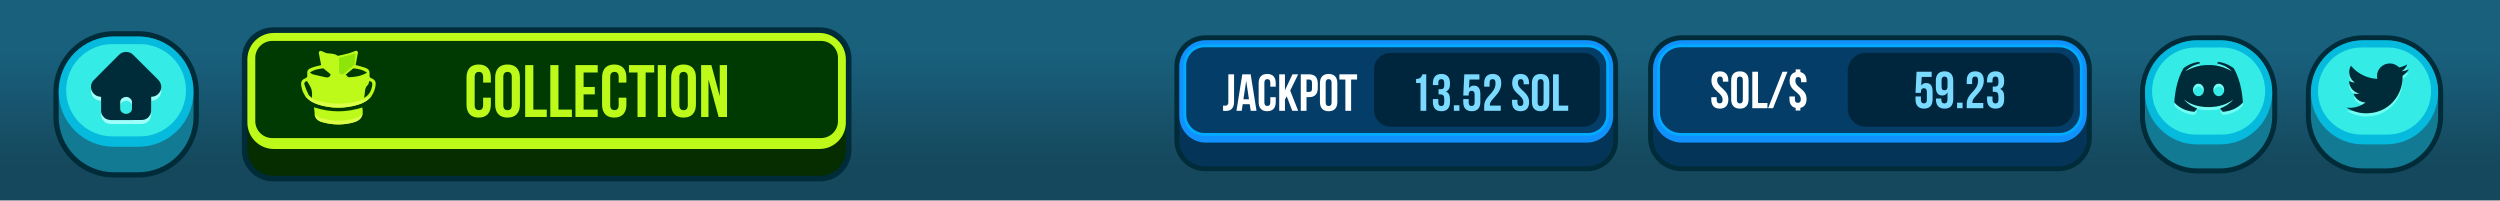 <svg width="1920" height="154" viewBox="0 0 1920 154" fill="none" xmlns="http://www.w3.org/2000/svg">
<rect x="0" y="0" width="1920" height="154" fill="#808080" stroke="none"/>
<g clip-path="url(#clip0_215_239)">
<path opacity="0.9" d="M0 153.75V38.16V0H1920V153.75H700.84H0Z" fill="url(#paint0_linear_215_239)"/>
</g>
<path d="M106.05 26H87.64C63.008 26 43.04 45.968 43.04 70.6V89.72C43.04 114.352 63.008 134.32 87.64 134.32H106.05C130.682 134.32 150.65 114.352 150.65 89.72V70.6C150.65 45.968 130.682 26 106.05 26Z" fill="#127B93"/>
<path d="M106.05 28.04C129.55 28.04 148.61 47.09 148.61 70.6V89.73C148.61 113.23 129.56 132.29 106.05 132.29H87.63C64.13 132.29 45.07 113.24 45.07 89.73V70.6C45.08 47.09 64.13 28.04 87.64 28.04H106.06M106.05 23.96H87.63C61.92 23.96 41 44.88 41 70.59V89.72C41 115.44 61.92 136.36 87.64 136.36H106.06C131.78 136.36 152.7 115.44 152.7 89.72V70.59C152.7 44.87 131.78 23.95 106.06 23.95L106.05 23.96Z" fill="#002C3A"/>
<path d="M106.27 112.72C129.654 112.72 148.61 93.764 148.61 70.38C148.61 46.996 129.654 28.04 106.27 28.04H87.42C64.036 28.04 45.08 46.996 45.08 70.38C45.08 93.764 64.036 112.72 87.42 112.72H106.27Z" fill="#06BADD"/>
<path d="M107.41 33.87H86.27C66.697 33.87 50.83 49.737 50.83 69.31C50.83 88.883 66.697 104.75 86.27 104.75H107.41C126.983 104.75 142.85 88.883 142.85 69.31C142.85 49.737 126.983 33.87 107.41 33.87Z" fill="#34EBE6"/>
<path d="M77.63 77.42C77.2 77.35 76.81 77.26 76.43 77.23C72.94 76.94 69.37 73.34 69.91 68.89C70.1 67.28 70.75 65.86 71.88 64.7C74.09 62.44 76.33 60.21 78.56 57.97C82.44 54.08 86.32 50.2 90.2 46.32C90.67 45.85 91.16 45.4 91.63 44.93C94.21 42.34 99.15 42.09 102.01 44.89C104.51 47.33 106.96 49.82 109.44 52.28C113.31 56.14 117.16 60.01 121.04 63.84C122.4 65.18 123.43 66.68 123.74 68.6C124.16 71.26 123.27 73.48 121.37 75.32C120.08 76.57 118.52 77.21 116.72 77.3C116.58 77.3 116.45 77.32 116.31 77.34C116.25 77.34 116.2 77.38 116.11 77.42V77.91C116.11 81.27 116.15 84.63 116.1 87.98C116.03 92.08 112.88 94.66 110.2 95.05C109.54 95.14 108.88 95.21 108.21 95.21C100.59 95.22 92.97 95.21 85.34 95.23C82.67 95.23 80.51 94.25 78.93 92.1C78.06 90.92 77.66 89.55 77.64 88.11C77.59 84.75 77.63 81.4 77.63 78.04C77.63 77.86 77.63 77.68 77.63 77.45V77.42ZM101.36 83.97C101.36 83.97 101.33 83.97 101.32 83.97C101.32 83.03 101.34 82.09 101.32 81.16C101.3 80.33 100.97 79.61 100.39 79.01C98.78 77.34 96.75 77.07 94.69 78C93.31 78.62 92.41 79.73 92.35 81.3C92.29 83.08 92.33 84.87 92.35 86.65C92.35 87.29 92.53 87.9 92.91 88.44C94.2 90.24 96.54 90.98 98.59 90.16C100.26 89.5 101.48 88.27 101.36 86.1C101.32 85.39 101.36 84.68 101.36 83.97Z" fill="#9FFFFA"/>
<path d="M77.63 74.39C77.2 74.32 76.81 74.23 76.43 74.2C72.94 73.91 69.37 70.31 69.91 65.86C70.1 64.25 70.75 62.83 71.88 61.67C74.09 59.41 76.33 57.18 78.56 54.94C82.44 51.05 86.32 47.17 90.2 43.29C90.67 42.82 91.16 42.37 91.63 41.9C94.21 39.31 99.15 39.06 102.01 41.86C104.51 44.3 106.96 46.79 109.44 49.25C113.31 53.11 117.16 56.98 121.04 60.81C122.4 62.15 123.43 63.65 123.74 65.57C124.16 68.23 123.27 70.45 121.37 72.29C120.08 73.54 118.52 74.18 116.72 74.27C116.58 74.27 116.45 74.29 116.31 74.31C116.25 74.31 116.2 74.35 116.11 74.39V74.88C116.11 78.24 116.15 81.6 116.1 84.95C116.03 89.05 112.88 91.63 110.2 92.02C109.54 92.11 108.88 92.18 108.21 92.18C100.59 92.19 92.97 92.18 85.34 92.2C82.67 92.2 80.51 91.22 78.93 89.07C78.06 87.89 77.66 86.52 77.64 85.08C77.59 81.72 77.63 78.37 77.63 75.01C77.63 74.83 77.63 74.65 77.63 74.42V74.39ZM101.36 80.94C101.36 80.94 101.33 80.94 101.32 80.94C101.32 80 101.34 79.06 101.32 78.13C101.3 77.3 100.97 76.58 100.39 75.98C98.78 74.31 96.75 74.04 94.69 74.97C93.31 75.59 92.41 76.7 92.35 78.27C92.29 80.05 92.33 81.84 92.35 83.62C92.35 84.26 92.53 84.87 92.91 85.41C94.2 87.21 96.54 87.95 98.59 87.13C100.26 86.47 101.48 85.24 101.36 83.07C101.32 82.36 101.36 81.65 101.36 80.94Z" fill="#002C3A"/>
<g clip-path="url(#clip1_215_239)">
<path d="M629.83 23.15H209.79C197.673 23.15 187.85 32.973 187.85 45.09V115.22C187.85 127.337 197.673 137.16 209.79 137.16H629.83C641.947 137.16 651.77 127.337 651.77 115.22V45.09C651.77 32.973 641.947 23.15 629.83 23.15Z" fill="#062D00"/>
<path d="M629.83 25.3C640.76 25.3 649.62 34.16 649.62 45.09V115.22C649.62 126.15 640.76 135.01 629.83 135.01H209.79C198.86 135.01 190 126.15 190 115.22V45.09C190 34.16 198.86 25.3 209.79 25.3H629.84M629.83 21H209.79C196.51 21 185.7 31.81 185.7 45.09V115.22C185.7 128.5 196.51 139.31 209.79 139.31H629.84C643.12 139.31 653.93 128.5 653.93 115.22V45.09C653.93 31.81 643.12 21 629.84 21H629.83Z" fill="#002C3A"/>
<path d="M649.62 94.11V45.62C649.62 34.397 640.522 25.3 629.3 25.3L210.31 25.3C199.088 25.3 189.99 34.397 189.99 45.62V94.11C189.99 105.332 199.088 114.43 210.31 114.43L629.3 114.43C640.522 114.43 649.62 105.332 649.62 94.11Z" fill="#BDFA19"/>
<path d="M630.52 31.43H209.1C201.893 31.43 196.05 37.273 196.05 44.48V92.99C196.05 100.197 201.893 106.04 209.1 106.04H630.52C637.727 106.04 643.57 100.197 643.57 92.99V44.48C643.57 37.273 637.727 31.43 630.52 31.43Z" fill="#003A03"/>
<path d="M376.97 74.99V80.29C376.97 86.67 373.78 90.31 367.63 90.31C361.48 90.31 358.29 86.67 358.29 80.29V59.56C358.29 53.18 361.48 49.54 367.63 49.54C373.78 49.54 376.97 53.18 376.97 59.56V63.43H371.05V59.16C371.05 56.31 369.8 55.23 367.8 55.23C365.8 55.23 364.55 56.31 364.55 59.16V80.69C364.55 83.54 365.8 84.56 367.8 84.56C369.8 84.56 371.05 83.53 371.05 80.69V74.99H376.97Z" fill="#BDFA19"/>
<path d="M380.28 59.56C380.28 53.18 383.64 49.54 389.79 49.54C395.94 49.54 399.3 53.18 399.3 59.56V80.29C399.3 86.67 395.94 90.31 389.79 90.31C383.64 90.31 380.28 86.67 380.28 80.29V59.56ZM386.54 80.69C386.54 83.54 387.79 84.62 389.79 84.62C391.79 84.62 393.04 83.54 393.04 80.69V59.16C393.04 56.31 391.79 55.23 389.79 55.23C387.79 55.23 386.54 56.31 386.54 59.16V80.69Z" fill="#BDFA19"/>
<path d="M403.34 49.99H409.6V84.16H419.91V89.85H403.34V49.99Z" fill="#BDFA19"/>
<path d="M422.64 49.99H428.9V84.16H439.21V89.85H422.64V49.99Z" fill="#BDFA19"/>
<path d="M448.21 66.79H456.81V72.49H448.21V84.16H459.03V89.85H441.95V49.99H459.03V55.68H448.21V66.78V66.79Z" fill="#BDFA19"/>
<path d="M481.07 74.99V80.29C481.07 86.67 477.88 90.31 471.73 90.31C465.58 90.31 462.39 86.67 462.39 80.29V59.56C462.39 53.18 465.58 49.54 471.73 49.54C477.88 49.54 481.07 53.18 481.07 59.56V63.43H475.15V59.16C475.15 56.31 473.9 55.23 471.9 55.23C469.9 55.23 468.65 56.31 468.65 59.16V80.69C468.65 83.54 469.9 84.56 471.9 84.56C473.9 84.56 475.15 83.53 475.15 80.69V74.99H481.07Z" fill="#BDFA19"/>
<path d="M483.06 49.99H502.42V55.68H495.87V89.85H489.61V55.68H483.06V49.99Z" fill="#BDFA19"/>
<path d="M505.16 49.99H511.42V89.85H505.16V49.99Z" fill="#BDFA19"/>
<path d="M515.46 59.56C515.46 53.18 518.82 49.54 524.97 49.54C531.12 49.54 534.48 53.18 534.48 59.56V80.29C534.48 86.67 531.12 90.31 524.97 90.31C518.82 90.31 515.46 86.67 515.46 80.29V59.56ZM521.73 80.69C521.73 83.54 522.98 84.62 524.98 84.62C526.98 84.62 528.23 83.54 528.23 80.69V59.16C528.23 56.31 526.98 55.23 524.98 55.23C522.98 55.23 521.73 56.31 521.73 59.16V80.69Z" fill="#BDFA19"/>
<path d="M544.11 60.98V89.85H538.47V49.99H546.33L552.77 73.85V49.99H558.35V89.85H551.92L544.12 60.98H544.11Z" fill="#BDFA19"/>
<path d="M246.66 50.01C246 46.65 245.36 43.69 244.87 40.7C244.84 40.53 244.85 40.36 244.89 40.18C245.05 39.31 246 38.84 246.82 39.16C247.01 39.24 247.21 39.32 247.4 39.39C248.81 39.94 250.19 40.84 251.63 40.96C254.29 41.19 256.94 41.1 259.25 42.76C259.54 42.97 260.2 42.75 260.67 42.64C262.99 42.12 265.33 41.65 267.63 41.01C269.29 40.55 270.88 39.84 272.5 39.25C272.67 39.19 272.84 39.13 273.01 39.07C273.85 38.77 274.79 39.29 274.9 40.17C274.91 40.27 274.91 40.37 274.9 40.46C274.39 43.59 273.75 46.69 273.13 49.92C275.26 50.52 277.6 51.08 279.87 51.85C283.36 53.04 284.01 54.09 283.79 57.68C283.72 58.75 283.73 59.48 285.03 60.01C288.25 61.33 288.92 62.84 288.34 66.3C287.01 74.25 281.69 78.51 274.48 80.57C264.42 83.45 254.22 83.46 244.22 80.23C237.39 78.02 232.55 73.68 231.4 66.13C230.89 62.78 231.55 61.35 234.67 60.04C235.89 59.53 236.05 58.85 235.98 57.73C235.75 53.99 236.28 53.19 239.83 51.85C240.99 51.41 242.22 51.12 243.42 50.8C244.53 50.5 245.65 50.25 246.66 50.01ZM281.85 55.84C278.54 53.39 275.09 52.94 271.64 52.51C271.39 52.48 271.07 52.72 270.84 52.91C269.17 54.26 267.52 55.63 265.54 57.26C266.27 57.95 267.08 59.35 267.85 59.33C272.52 59.17 277.14 58.55 281.86 55.84H281.85ZM253.92 57.04C252.2 55.63 250.66 54.36 249.1 53.1C248.81 52.86 248.45 52.45 248.17 52.49C244.71 52.94 241.23 53.36 238.01 55.78C239.01 56.35 239.68 56.95 240.45 57.14C243.62 57.94 246.82 58.61 250 59.34C252.09 59.82 253.5 59.17 253.92 57.04ZM235.81 62.26C234.35 62.43 233.34 63.47 233.89 65.21C234.7 67.75 235.72 70.25 236.93 72.63C237.45 73.65 238.66 74.31 239.56 75.14C239.73 72.6 239.77 70.36 239.1 68.34C238.43 66.31 237.07 64.52 235.81 62.26ZM283.59 62.21C283.22 63.34 283.19 64.62 282.54 65.19C279.44 67.9 280.68 71.63 279.51 75.1C283.06 73.55 285.22 69.96 285.88 65.55C286.17 63.61 285.62 62.56 283.6 62.21H283.59Z" fill="#BDFA19"/>
<path d="M241.1 82.4C253.6 86.49 265.93 86.53 278.24 82.51C279.46 88.63 277.47 92.28 271.71 93.92C263.64 96.21 255.54 96.07 247.47 93.79C243.86 92.77 241.61 90.73 241.61 86.7C241.61 85.32 241.3 83.94 241.11 82.39L241.1 82.4Z" fill="#BDFA19"/>
<path d="M272.45 90.9C263.88 93.34 255.27 93.19 246.69 90.77C244.45 90.14 242.71 89.13 241.64 87.55C241.94 91.03 244.11 92.85 247.46 93.8C255.53 96.08 263.64 96.22 271.7 93.93C275.91 92.73 278.1 90.46 278.51 86.94C277.35 88.78 275.35 90.08 272.44 90.91L272.45 90.9Z" fill="#DCFF48"/>
<path d="M260.08 79.6C249.93 79.6 240.73 77.1 233.96 73.04C236.25 76.51 239.82 78.81 244.21 80.23C254.21 83.46 264.41 83.45 274.47 80.57C279.1 79.24 282.96 77.01 285.47 73.47C278.78 77.28 269.87 79.61 260.08 79.61V79.6Z" fill="#DCFF48"/>
<path opacity="0.62" d="M260.41 44.42V54.89C260.41 55.84 261 56.7 261.9 57.03C262.68 57.32 263.55 57.16 264.17 56.62L272.25 49.63L272.98 42.35C273.05 41.68 272.42 41.15 271.78 41.33L260.41 44.43V44.42Z" fill="#6FD800"/>
</g>
<path d="M925.65 29.005H1218.99C1231.04 29.005 1240.82 38.785 1240.82 50.835V107.775C1240.82 119.825 1231.04 129.605 1218.99 129.605H925.64C913.59 129.605 903.81 119.825 903.81 107.775V50.835C903.82 38.785 913.6 29.005 925.65 29.005Z" fill="#043559"/>
<path d="M1218.98 30.895C1229.99 30.895 1238.91 39.815 1238.91 50.825V107.765C1238.91 118.775 1229.99 127.695 1218.98 127.695H925.65C914.64 127.695 905.72 118.775 905.72 107.765V50.835C905.71 39.825 914.64 30.895 925.65 30.895H1218.99M1218.98 27.105H925.65C912.56 27.105 901.92 37.745 901.92 50.835V107.775C901.92 120.855 912.56 131.505 925.65 131.505H1218.99C1232.07 131.505 1242.72 120.865 1242.72 107.775V50.835C1242.72 37.755 1232.08 27.105 1218.99 27.105H1218.98Z" fill="#002C3A"/>
<path d="M1238.92 89.135V51.295C1238.92 40.028 1229.79 30.895 1218.52 30.895L926.12 30.895C914.853 30.895 905.72 40.028 905.72 51.295V89.135C905.72 100.402 914.853 109.535 926.12 109.535L1218.52 109.535C1229.79 109.535 1238.92 100.402 1238.92 89.135Z" fill="#1091FC"/>
<path d="M925.04 35.225H1219.58C1227.9 35.225 1234.65 41.975 1234.65 50.295V88.145C1234.65 96.465 1227.9 103.215 1219.58 103.215H925.04C916.72 103.215 909.97 96.465 909.97 88.145V50.305C909.97 41.985 916.72 35.235 925.04 35.235V35.225Z" fill="#043E68"/>
<path d="M1219.58 36.315C1227.31 36.315 1233.57 42.575 1233.57 50.305V88.155C1233.57 95.885 1227.31 102.145 1219.58 102.145H925.04C917.31 102.145 911.05 95.885 911.05 88.155V50.305C911.05 42.575 917.31 36.315 925.04 36.315H1219.58ZM1219.58 34.145H925.04C916.13 34.145 908.88 41.395 908.88 50.305V88.155C908.88 97.065 916.13 104.315 925.04 104.315H1219.58C1228.49 104.315 1235.74 97.065 1235.74 88.155V50.305C1235.74 41.395 1228.49 34.145 1219.58 34.145Z" fill="#03ABFF"/>
<path d="M1215.99 40.585H1067.97C1060.96 40.585 1055.27 46.271 1055.27 53.285V84.635C1055.27 91.649 1060.96 97.335 1067.97 97.335H1215.99C1223 97.335 1228.69 91.649 1228.69 84.635V53.285C1228.69 46.271 1223 40.585 1215.99 40.585Z" fill="#00263D"/>
<path d="M939.32 85.105V81.105C939.8 81.145 940.36 81.145 940.84 81.145C942.24 81.145 943.36 80.625 943.36 78.465V57.105H947.76V78.145C947.76 83.745 944.76 85.185 941.44 85.185C940.64 85.185 940.04 85.185 939.32 85.105ZM960.514 57.105L964.994 85.105H960.554L959.794 80.025H954.394L953.634 85.105H949.594L954.074 57.105H960.514ZM957.074 62.065L954.954 76.225H959.194L957.074 62.065ZM975.604 74.665H979.764V78.385C979.764 82.865 977.524 85.425 973.204 85.425C968.884 85.425 966.644 82.865 966.644 78.385V63.825C966.644 59.345 968.884 56.785 973.204 56.785C977.524 56.785 979.764 59.345 979.764 63.825V66.545H975.604V63.545C975.604 61.545 974.724 60.785 973.324 60.785C971.924 60.785 971.044 61.545 971.044 63.545V78.665C971.044 80.665 971.924 81.385 973.324 81.385C974.724 81.385 975.604 80.665 975.604 78.665V74.665ZM992.474 85.105L988.194 73.945L986.834 76.505V85.105H982.434V57.105H986.834V69.305L992.594 57.105H996.994L990.874 69.585L996.994 85.105H992.474ZM1005.48 57.105C1009.88 57.105 1012.04 59.545 1012.04 64.025V67.665C1012.04 72.145 1009.88 74.585 1005.48 74.585H1003.4V85.105H998.997V57.105H1005.48ZM1005.48 61.105H1003.4V70.585H1005.48C1006.88 70.585 1007.64 69.945 1007.64 67.945V63.745C1007.64 61.745 1006.88 61.105 1005.48 61.105ZM1018.11 63.545V78.665C1018.11 80.665 1018.99 81.425 1020.39 81.425C1021.79 81.425 1022.67 80.665 1022.67 78.665V63.545C1022.67 61.545 1021.79 60.785 1020.39 60.785C1018.99 60.785 1018.11 61.545 1018.11 63.545ZM1013.71 78.385V63.825C1013.71 59.345 1016.07 56.785 1020.39 56.785C1024.71 56.785 1027.07 59.345 1027.07 63.825V78.385C1027.07 82.865 1024.71 85.425 1020.39 85.425C1016.07 85.425 1013.71 82.865 1013.71 78.385ZM1028.65 61.105V57.105H1042.25V61.105H1037.65V85.105H1033.25V61.105H1028.65Z" fill="white"/>
<path d="M1087.56 63.745V60.625C1090.96 60.625 1091.72 58.985 1092.4 57.105H1095.36V85.105H1090.96V63.745H1087.56ZM1109.18 65.545V63.985C1109.18 61.465 1108.3 60.785 1106.9 60.785C1105.5 60.785 1104.62 61.545 1104.62 63.545V65.345H1100.46V63.825C1100.46 59.345 1102.7 56.785 1107.02 56.785C1111.34 56.785 1113.58 59.345 1113.58 63.825V64.545C1113.58 67.545 1112.62 69.425 1110.5 70.305C1112.7 71.265 1113.58 73.345 1113.58 76.185V78.385C1113.58 82.865 1111.34 85.425 1107.02 85.425C1102.7 85.425 1100.46 82.865 1100.46 78.385V76.065H1104.62V78.665C1104.62 80.665 1105.5 81.425 1106.9 81.425C1108.3 81.425 1109.18 80.745 1109.18 78.265V76.065C1109.18 73.465 1108.3 72.505 1106.3 72.505H1104.82V68.505H1106.54C1108.18 68.505 1109.18 67.785 1109.18 65.545ZM1116.56 80.865H1120.8V85.105H1116.56V80.865ZM1123.78 76.065H1127.94V78.665C1127.94 80.665 1128.82 81.385 1130.22 81.385C1131.62 81.385 1132.5 80.665 1132.5 78.665V72.505C1132.5 70.505 1131.62 69.745 1130.22 69.745C1128.82 69.745 1127.94 70.505 1127.94 72.505V73.345H1123.78L1124.58 57.105H1136.18V61.105H1128.54L1128.18 67.785C1128.98 66.465 1130.26 65.745 1132.02 65.745C1135.26 65.745 1136.9 68.025 1136.9 72.145V78.385C1136.9 82.865 1134.66 85.425 1130.34 85.425C1126.02 85.425 1123.78 82.865 1123.78 78.385V76.065ZM1148.56 63.985C1148.56 61.465 1147.68 60.785 1146.28 60.785C1144.88 60.785 1144 61.545 1144 63.545V66.545H1139.84V63.825C1139.84 59.345 1142.08 56.785 1146.4 56.785C1150.72 56.785 1152.96 59.345 1152.96 63.825C1152.96 72.625 1144.2 75.905 1144.2 80.505C1144.2 80.705 1144.2 80.905 1144.24 81.105H1152.56V85.105H1139.84V81.665C1139.84 73.425 1148.56 72.065 1148.56 63.985ZM1161.35 63.825C1161.35 59.345 1163.55 56.785 1167.83 56.785C1172.11 56.785 1174.31 59.345 1174.31 63.825V64.705H1170.15V63.545C1170.15 61.545 1169.35 60.785 1167.95 60.785C1166.55 60.785 1165.75 61.545 1165.75 63.545C1165.75 69.305 1174.35 70.385 1174.35 78.385C1174.35 82.865 1172.11 85.425 1167.79 85.425C1163.47 85.425 1161.23 82.865 1161.23 78.385V76.665H1165.39V78.665C1165.39 80.665 1166.27 81.385 1167.67 81.385C1169.07 81.385 1169.95 80.665 1169.95 78.665C1169.95 72.905 1161.35 71.825 1161.35 63.825ZM1180.91 63.545V78.665C1180.91 80.665 1181.79 81.425 1183.19 81.425C1184.59 81.425 1185.47 80.665 1185.47 78.665V63.545C1185.47 61.545 1184.59 60.785 1183.19 60.785C1181.79 60.785 1180.91 61.545 1180.91 63.545ZM1176.51 78.385V63.825C1176.51 59.345 1178.87 56.785 1183.19 56.785C1187.51 56.785 1189.87 59.345 1189.87 63.825V78.385C1189.87 82.865 1187.51 85.425 1183.19 85.425C1178.87 85.425 1176.51 82.865 1176.51 78.385ZM1192.73 85.105V57.105H1197.13V81.105H1204.37V85.105H1192.73Z" fill="#7BDAFF"/>
<path d="M1580.79 29.005H1291.43C1278.27 29.005 1267.61 39.669 1267.61 52.825V105.785C1267.61 118.94 1278.27 129.605 1291.43 129.605H1580.79C1593.95 129.605 1604.61 118.94 1604.61 105.785V52.825C1604.61 39.669 1593.95 29.005 1580.79 29.005Z" fill="#043559"/>
<path d="M1580.79 30.895C1592.9 30.895 1602.71 40.705 1602.71 52.815V105.785C1602.71 117.895 1592.9 127.705 1580.79 127.705H1291.43C1279.32 127.705 1269.51 117.895 1269.51 105.785V52.815C1269.51 40.705 1279.32 30.895 1291.43 30.895H1580.79ZM1580.79 27.105H1291.43C1277.25 27.105 1265.72 38.635 1265.72 52.815V105.785C1265.72 119.965 1277.25 131.495 1291.43 131.495H1580.79C1594.97 131.495 1606.5 119.965 1606.5 105.785V52.815C1606.5 38.635 1594.97 27.105 1580.79 27.105Z" fill="#002C3A"/>
<path d="M1602.71 87.155V53.275C1602.71 40.915 1592.69 30.895 1580.33 30.895L1291.89 30.895C1279.53 30.895 1269.51 40.915 1269.51 53.275V87.155C1269.51 99.515 1279.53 109.535 1291.89 109.535L1580.33 109.535C1592.69 109.535 1602.71 99.515 1602.71 87.155Z" fill="#1091FC"/>
<path d="M1581.4 35.225H1290.83C1281.41 35.225 1273.77 42.863 1273.77 52.285V86.165C1273.77 95.587 1281.41 103.225 1290.83 103.225H1581.4C1590.82 103.225 1598.46 95.587 1598.46 86.165V52.285C1598.46 42.863 1590.82 35.225 1581.4 35.225Z" fill="#043E68"/>
<path d="M1581.39 36.315C1590.21 36.315 1597.37 43.465 1597.37 52.295V86.175C1597.37 94.995 1590.22 102.155 1581.39 102.155H1290.82C1282 102.155 1274.84 95.005 1274.84 86.175V52.285C1274.84 43.465 1281.99 36.305 1290.82 36.305H1581.39M1581.39 34.145H1290.82C1280.82 34.145 1272.68 42.285 1272.68 52.285V86.165C1272.68 96.165 1280.82 104.305 1290.82 104.305H1581.39C1591.39 104.305 1599.53 96.165 1599.53 86.165V52.285C1599.53 42.285 1591.39 34.145 1581.39 34.145Z" fill="#03ABFF"/>
<path d="M1578.56 40.585H1432.98C1425.29 40.585 1419.06 46.817 1419.06 54.505V83.415C1419.06 91.103 1425.29 97.335 1432.98 97.335H1578.56C1586.25 97.335 1592.48 91.103 1592.48 83.415V54.505C1592.48 46.817 1586.25 40.585 1578.56 40.585Z" fill="#00263D"/>
<path d="M1314.38 61.825C1314.38 57.345 1316.58 54.785 1320.86 54.785C1325.14 54.785 1327.34 57.345 1327.34 61.825V62.705H1323.18V61.545C1323.18 59.545 1322.38 58.785 1320.98 58.785C1319.58 58.785 1318.78 59.545 1318.78 61.545C1318.78 67.305 1327.38 68.385 1327.38 76.385C1327.38 80.865 1325.14 83.425 1320.82 83.425C1316.5 83.425 1314.26 80.865 1314.26 76.385V74.665H1318.42V76.665C1318.42 78.665 1319.3 79.385 1320.7 79.385C1322.1 79.385 1322.98 78.665 1322.98 76.665C1322.98 70.905 1314.38 69.825 1314.38 61.825ZM1333.94 61.545V76.665C1333.94 78.665 1334.82 79.425 1336.22 79.425C1337.62 79.425 1338.5 78.665 1338.5 76.665V61.545C1338.5 59.545 1337.62 58.785 1336.22 58.785C1334.82 58.785 1333.94 59.545 1333.94 61.545ZM1329.54 76.385V61.825C1329.54 57.345 1331.9 54.785 1336.22 54.785C1340.54 54.785 1342.9 57.345 1342.9 61.825V76.385C1342.9 80.865 1340.54 83.425 1336.22 83.425C1331.9 83.425 1329.54 80.865 1329.54 76.385ZM1345.76 83.105V55.105H1350.16V79.105H1357.4V83.105H1345.76ZM1357.91 83.105L1368.95 55.105H1372.75L1361.71 83.105H1357.91ZM1374.43 62.225C1374.43 58.465 1375.99 56.065 1379.07 55.385V53.305H1382.67V55.385C1385.79 56.025 1387.39 58.425 1387.39 62.225V63.105H1383.23V61.945C1383.23 59.945 1382.43 59.185 1381.03 59.185C1379.63 59.185 1378.83 59.945 1378.83 61.945C1378.83 67.705 1387.43 67.985 1387.43 75.985C1387.43 79.785 1385.79 82.225 1382.67 82.865V84.905H1379.07V82.865C1375.91 82.225 1374.31 79.785 1374.31 75.985V74.065H1378.47V76.265C1378.47 78.265 1379.35 78.985 1380.75 78.985C1382.15 78.985 1383.03 78.265 1383.03 76.265C1383.03 70.505 1374.43 70.225 1374.43 62.225Z" fill="white"/>
<path d="M1471.11 74.065H1475.27V76.665C1475.27 78.665 1476.15 79.385 1477.55 79.385C1478.95 79.385 1479.83 78.665 1479.83 76.665V70.505C1479.83 68.505 1478.95 67.745 1477.55 67.745C1476.15 67.745 1475.27 68.505 1475.27 70.505V71.345H1471.11L1471.91 55.105H1483.51V59.105H1475.87L1475.51 65.785C1476.31 64.465 1477.59 63.745 1479.35 63.745C1482.59 63.745 1484.23 66.025 1484.23 70.145V76.385C1484.23 80.865 1481.99 83.425 1477.67 83.425C1473.35 83.425 1471.11 80.865 1471.11 76.385V74.065ZM1500.09 61.825V76.145C1500.09 80.865 1497.93 83.425 1493.37 83.425C1489.05 83.425 1486.81 80.865 1486.81 76.385V75.665H1490.97V76.665C1490.97 78.665 1491.85 79.425 1493.25 79.425C1494.81 79.425 1495.69 78.665 1495.69 75.985V70.865C1494.93 72.465 1493.57 73.345 1491.61 73.345C1488.37 73.345 1486.73 71.065 1486.73 66.945V61.825C1486.73 57.345 1489.09 54.785 1493.41 54.785C1497.73 54.785 1500.09 57.345 1500.09 61.825ZM1493.41 69.345C1494.81 69.345 1495.69 68.585 1495.69 66.585V61.545C1495.69 59.545 1494.81 58.825 1493.41 58.825C1492.01 58.825 1491.13 59.545 1491.13 61.545V66.585C1491.13 68.585 1492.01 69.345 1493.41 69.345ZM1503.03 78.865H1507.27V83.105H1503.03V78.865ZM1519.17 61.985C1519.17 59.465 1518.29 58.785 1516.89 58.785C1515.49 58.785 1514.61 59.545 1514.61 61.545V64.545H1510.45V61.825C1510.45 57.345 1512.69 54.785 1517.01 54.785C1521.33 54.785 1523.57 57.345 1523.57 61.825C1523.57 70.625 1514.81 73.905 1514.81 78.505C1514.81 78.705 1514.81 78.905 1514.85 79.105H1523.17V83.105H1510.45V79.665C1510.45 71.425 1519.17 70.065 1519.17 61.985ZM1534.79 63.545V61.985C1534.79 59.465 1533.91 58.785 1532.51 58.785C1531.11 58.785 1530.23 59.545 1530.23 61.545V63.345H1526.07V61.825C1526.07 57.345 1528.31 54.785 1532.63 54.785C1536.95 54.785 1539.19 57.345 1539.19 61.825V62.545C1539.19 65.545 1538.23 67.425 1536.11 68.305C1538.31 69.265 1539.19 71.345 1539.19 74.185V76.385C1539.19 80.865 1536.95 83.425 1532.63 83.425C1528.31 83.425 1526.07 80.865 1526.07 76.385V74.065H1530.23V76.665C1530.23 78.665 1531.11 79.425 1532.51 79.425C1533.91 79.425 1534.79 78.745 1534.79 76.265V74.065C1534.79 71.465 1533.91 70.505 1531.91 70.505H1530.43V66.505H1532.15C1533.79 66.505 1534.79 65.785 1534.79 63.545Z" fill="#7BDAFF"/>
<path d="M1687.51 29.025H1704.89C1728.12 29.025 1746.98 47.885 1746.98 71.115V89.175C1746.98 112.405 1728.12 131.265 1704.89 131.265H1687.51C1664.28 131.265 1645.42 112.405 1645.42 89.175V71.115C1645.42 47.885 1664.28 29.025 1687.51 29.025Z" fill="#127B93"/>
<path d="M1704.9 30.955C1727.08 30.955 1745.07 48.935 1745.07 71.125V89.185C1745.07 111.365 1727.09 129.355 1704.9 129.355H1687.52C1665.34 129.355 1647.35 111.375 1647.35 89.185V71.125C1647.35 48.945 1665.33 30.955 1687.52 30.955H1704.9ZM1704.9 27.105H1687.52C1663.25 27.105 1643.5 46.855 1643.5 71.125V89.185C1643.5 113.455 1663.25 133.205 1687.52 133.205H1704.9C1729.17 133.205 1748.92 113.455 1748.92 89.185V71.125C1748.92 46.855 1729.17 27.105 1704.9 27.105Z" fill="#002C3A"/>
<path d="M1745.07 70.925V70.915C1745.07 48.846 1727.18 30.955 1705.11 30.955H1687.32C1665.25 30.955 1647.36 48.846 1647.36 70.915V70.925C1647.36 92.994 1665.25 110.885 1687.32 110.885H1705.11C1727.18 110.885 1745.07 92.994 1745.07 70.925Z" fill="#06BADD"/>
<path d="M1706.19 36.455H1686.23C1667.76 36.455 1652.78 51.431 1652.78 69.905C1652.78 88.379 1667.76 103.355 1686.23 103.355H1706.19C1724.66 103.355 1739.64 88.379 1739.64 69.905C1739.64 51.431 1724.66 36.455 1706.19 36.455Z" fill="#34EBE6"/>
<path d="M1677.23 78.865C1678.27 80.065 1679.44 81.125 1680.71 82.075C1682.69 83.575 1684.86 84.715 1687.2 85.545C1687.36 85.605 1687.37 85.645 1687.27 85.775C1686.69 86.545 1686.11 87.315 1685.54 88.085C1685.46 88.195 1685.38 88.225 1685.24 88.225C1683.91 88.165 1682.61 87.955 1681.32 87.665C1678.58 87.035 1676.01 85.985 1673.67 84.415C1672.28 83.485 1671.03 82.385 1669.92 81.135C1669.86 81.065 1669.85 80.995 1669.85 80.905C1669.93 79.675 1670.03 78.445 1670.17 77.215C1670.31 75.925 1670.48 74.635 1670.69 73.355C1671.34 69.355 1672.3 65.435 1673.72 61.635C1674.55 59.405 1675.5 57.235 1676.71 55.185C1676.92 54.835 1677.17 54.555 1677.5 54.325C1679.91 52.645 1682.52 51.385 1685.34 50.575C1686.49 50.245 1687.65 50.025 1688.84 49.895C1688.96 49.885 1689.03 49.905 1689.09 50.035C1689.22 50.325 1689.37 50.615 1689.52 50.905C1689.58 51.025 1689.59 51.065 1689.44 51.095C1688.01 51.425 1686.61 51.865 1685.26 52.435C1683.16 53.325 1681.25 54.535 1679.49 55.995C1679.16 56.275 1678.83 56.555 1678.51 56.835C1678.48 56.865 1678.43 56.885 1678.42 56.945C1678.5 56.965 1678.55 56.915 1678.61 56.885C1680.29 56.035 1681.98 55.205 1683.74 54.525C1685.78 53.735 1687.88 53.145 1690.04 52.785C1692.57 52.365 1695.11 52.245 1697.67 52.325C1701.09 52.435 1704.44 53.005 1707.67 54.155C1709.79 54.905 1711.8 55.885 1713.8 56.895C1713.86 56.925 1713.92 56.955 1713.98 56.975C1714 56.975 1714.02 57.005 1714.04 56.975C1714.04 56.975 1714.02 56.955 1714.01 56.945C1713.45 56.415 1712.85 55.925 1712.25 55.445C1710.17 53.775 1707.84 52.595 1705.31 51.775C1704.53 51.525 1703.74 51.305 1702.95 51.105C1702.83 51.075 1702.82 51.045 1702.87 50.945C1703.02 50.665 1703.17 50.385 1703.29 50.095C1703.36 49.935 1703.46 49.905 1703.62 49.915C1704.55 50.015 1705.47 50.165 1706.38 50.395C1709.59 51.205 1712.51 52.645 1715.2 54.555C1715.32 54.645 1715.42 54.745 1715.5 54.875C1716.42 56.345 1717.17 57.905 1717.84 59.495C1718.86 61.905 1719.69 64.385 1720.36 66.925C1720.99 69.305 1721.48 71.725 1721.84 74.165C1722.12 75.995 1722.32 77.835 1722.47 79.675C1722.5 80.085 1722.52 80.485 1722.56 80.895C1722.56 81.015 1722.53 81.095 1722.46 81.185C1720.41 83.495 1717.93 85.195 1715.09 86.395C1713.31 87.145 1711.46 87.665 1709.55 87.985C1708.75 88.115 1707.95 88.215 1707.14 88.245C1707.03 88.245 1706.97 88.225 1706.9 88.135C1706.31 87.345 1705.72 86.555 1705.12 85.765C1705.02 85.635 1705.08 85.615 1705.19 85.575C1707.42 84.785 1709.51 83.705 1711.42 82.305C1712.79 81.305 1714.05 80.165 1715.17 78.885C1715.19 78.865 1715.2 78.845 1715.22 78.825C1715.24 78.825 1715.25 78.815 1715.27 78.805C1715.27 78.805 1715.24 78.785 1715.23 78.795C1715.2 78.795 1715.23 78.815 1715.23 78.825C1715.19 78.775 1715.17 78.825 1715.15 78.845C1714.68 79.175 1714.21 79.505 1713.73 79.825C1711.6 81.235 1709.31 82.315 1706.87 83.095C1705.22 83.625 1703.54 83.995 1701.82 84.255C1699.31 84.625 1696.79 84.715 1694.26 84.605C1690.94 84.455 1687.69 83.895 1684.55 82.765C1682.03 81.855 1679.68 80.605 1677.51 79.015C1677.43 78.955 1677.34 78.905 1677.26 78.845C1677.24 78.815 1677.22 78.775 1677.17 78.825C1677.17 78.815 1677.2 78.795 1677.17 78.795C1677.16 78.795 1677.14 78.795 1677.13 78.805C1677.15 78.805 1677.16 78.815 1677.18 78.825L1677.23 78.885V78.865ZM1684.22 71.395C1684.23 71.675 1684.23 71.905 1684.26 72.145C1684.43 73.405 1684.95 74.485 1685.93 75.325C1687.47 76.655 1689.75 76.535 1691.16 75.075C1691.94 74.275 1692.4 73.325 1692.54 72.225C1692.76 70.535 1692.33 69.045 1691.12 67.815C1689.61 66.285 1687.15 66.305 1685.65 67.855C1684.68 68.855 1684.24 70.065 1684.22 71.395ZM1708.18 71.655C1708.18 70.225 1707.8 69.115 1707.02 68.165C1706.24 67.225 1705.24 66.685 1704 66.675C1702.76 66.675 1701.76 67.205 1700.97 68.145C1700.33 68.895 1699.96 69.765 1699.85 70.745C1699.64 72.545 1700.13 74.115 1701.52 75.335C1703.04 76.665 1705.31 76.545 1706.72 75.105C1707.71 74.095 1708.16 72.865 1708.18 71.655ZM1678.41 56.965C1678.41 56.965 1678.41 56.965 1678.4 56.955C1678.4 56.955 1678.4 56.975 1678.39 56.975C1678.39 56.975 1678.39 56.975 1678.4 56.985C1678.4 56.985 1678.4 56.965 1678.41 56.965Z" fill="#71FFF4"/>
<path d="M1677.23 76.475C1678.27 77.675 1679.44 78.735 1680.71 79.685C1682.69 81.185 1684.86 82.325 1687.2 83.155C1687.36 83.215 1687.37 83.255 1687.27 83.385C1686.69 84.155 1686.11 84.925 1685.54 85.695C1685.46 85.805 1685.38 85.835 1685.24 85.835C1683.91 85.775 1682.61 85.565 1681.32 85.275C1678.58 84.645 1676.01 83.595 1673.67 82.025C1672.28 81.095 1671.03 79.995 1669.92 78.745C1669.86 78.675 1669.85 78.605 1669.85 78.515C1669.93 77.285 1670.03 76.055 1670.17 74.825C1670.31 73.535 1670.48 72.245 1670.69 70.965C1671.34 66.965 1672.3 63.045 1673.72 59.245C1674.55 57.015 1675.5 54.845 1676.71 52.795C1676.92 52.445 1677.17 52.165 1677.5 51.935C1679.91 50.255 1682.52 48.995 1685.34 48.185C1686.49 47.855 1687.65 47.635 1688.84 47.505C1688.96 47.495 1689.03 47.515 1689.09 47.645C1689.22 47.935 1689.37 48.225 1689.52 48.515C1689.58 48.635 1689.59 48.675 1689.44 48.705C1688.01 49.035 1686.61 49.475 1685.26 50.045C1683.16 50.935 1681.25 52.145 1679.49 53.605C1679.16 53.885 1678.83 54.165 1678.51 54.445C1678.48 54.475 1678.43 54.495 1678.42 54.555C1678.5 54.575 1678.55 54.525 1678.61 54.495C1680.29 53.645 1681.98 52.815 1683.74 52.135C1685.78 51.345 1687.88 50.755 1690.04 50.395C1692.57 49.975 1695.11 49.855 1697.67 49.935C1701.09 50.045 1704.44 50.615 1707.67 51.765C1709.79 52.515 1711.8 53.495 1713.8 54.505C1713.86 54.535 1713.92 54.565 1713.98 54.585C1714 54.585 1714.02 54.615 1714.04 54.585C1714.04 54.585 1714.02 54.565 1714.01 54.555C1713.45 54.025 1712.85 53.535 1712.25 53.055C1710.17 51.385 1707.84 50.205 1705.31 49.385C1704.53 49.135 1703.74 48.915 1702.95 48.715C1702.83 48.685 1702.82 48.655 1702.87 48.555C1703.02 48.275 1703.17 47.995 1703.29 47.705C1703.36 47.545 1703.46 47.515 1703.62 47.525C1704.55 47.625 1705.47 47.775 1706.38 48.005C1709.59 48.815 1712.51 50.255 1715.2 52.165C1715.32 52.255 1715.42 52.355 1715.5 52.485C1716.42 53.955 1717.17 55.515 1717.84 57.105C1718.86 59.515 1719.69 61.995 1720.36 64.535C1720.99 66.915 1721.48 69.335 1721.84 71.775C1722.12 73.605 1722.32 75.445 1722.47 77.285C1722.5 77.695 1722.52 78.095 1722.56 78.505C1722.56 78.625 1722.53 78.705 1722.46 78.795C1720.41 81.105 1717.93 82.805 1715.09 84.005C1713.31 84.755 1711.46 85.275 1709.55 85.595C1708.75 85.725 1707.95 85.825 1707.14 85.855C1707.03 85.855 1706.97 85.835 1706.9 85.745C1706.31 84.955 1705.72 84.165 1705.12 83.375C1705.02 83.245 1705.08 83.225 1705.19 83.185C1707.42 82.395 1709.51 81.315 1711.42 79.915C1712.79 78.915 1714.05 77.775 1715.17 76.495C1715.19 76.475 1715.2 76.455 1715.22 76.435C1715.24 76.435 1715.25 76.425 1715.27 76.415C1715.27 76.415 1715.24 76.395 1715.23 76.405C1715.2 76.405 1715.23 76.425 1715.23 76.435C1715.19 76.385 1715.17 76.435 1715.15 76.455C1714.68 76.785 1714.21 77.115 1713.73 77.435C1711.6 78.845 1709.31 79.925 1706.87 80.705C1705.22 81.235 1703.54 81.605 1701.82 81.865C1699.31 82.235 1696.79 82.325 1694.26 82.215C1690.94 82.065 1687.69 81.505 1684.55 80.375C1682.03 79.465 1679.68 78.215 1677.51 76.625C1677.43 76.565 1677.34 76.515 1677.26 76.455C1677.24 76.425 1677.22 76.385 1677.17 76.435C1677.17 76.425 1677.2 76.405 1677.17 76.405C1677.16 76.405 1677.14 76.405 1677.13 76.415C1677.15 76.415 1677.16 76.425 1677.18 76.435L1677.23 76.495V76.475ZM1684.22 69.005C1684.23 69.285 1684.23 69.515 1684.26 69.755C1684.43 71.015 1684.95 72.095 1685.93 72.935C1687.47 74.265 1689.75 74.145 1691.16 72.685C1691.94 71.885 1692.4 70.935 1692.54 69.835C1692.76 68.145 1692.33 66.655 1691.12 65.425C1689.61 63.895 1687.15 63.915 1685.65 65.465C1684.68 66.465 1684.24 67.675 1684.22 69.005ZM1708.18 69.255C1708.18 67.825 1707.8 66.715 1707.02 65.765C1706.24 64.825 1705.24 64.285 1704 64.275C1702.76 64.275 1701.76 64.805 1700.97 65.745C1700.33 66.495 1699.96 67.365 1699.85 68.345C1699.64 70.145 1700.13 71.715 1701.52 72.935C1703.04 74.265 1705.31 74.145 1706.72 72.705C1707.71 71.695 1708.16 70.465 1708.18 69.255ZM1678.41 54.575C1678.41 54.575 1678.41 54.575 1678.4 54.565C1678.4 54.565 1678.4 54.585 1678.39 54.585C1678.39 54.585 1678.39 54.585 1678.4 54.595C1678.4 54.595 1678.4 54.575 1678.41 54.575Z" fill="#002C3A"/>
<path d="M1814.94 29.025H1832.32C1855.55 29.025 1874.41 47.885 1874.41 71.115V89.175C1874.41 112.405 1855.55 131.265 1832.32 131.265H1814.94C1791.71 131.265 1772.85 112.405 1772.85 89.175V71.115C1772.85 47.885 1791.71 29.025 1814.94 29.025Z" fill="#127B93"/>
<path d="M1832.32 30.955C1854.5 30.955 1872.49 48.935 1872.49 71.125V89.185C1872.49 111.365 1854.51 129.355 1832.32 129.355H1814.94C1792.76 129.355 1774.77 111.375 1774.77 89.185V71.125C1774.77 48.945 1792.75 30.955 1814.94 30.955H1832.32ZM1832.32 27.105H1814.94C1790.67 27.105 1770.92 46.855 1770.92 71.125V89.185C1770.92 113.455 1790.67 133.205 1814.94 133.205H1832.32C1856.59 133.205 1876.34 113.455 1876.34 89.185V71.125C1876.34 46.855 1856.59 27.105 1832.32 27.105Z" fill="#002C3A"/>
<path d="M1872.49 70.915V70.905C1872.49 48.836 1854.6 30.945 1832.53 30.945H1814.74C1792.67 30.945 1774.78 48.836 1774.78 70.905V70.915C1774.78 92.984 1792.67 110.875 1814.74 110.875H1832.53C1854.6 110.875 1872.49 92.984 1872.49 70.915Z" fill="#06BADD"/>
<path d="M1833.61 36.455H1813.65C1795.18 36.455 1780.2 51.431 1780.2 69.905C1780.2 88.379 1795.18 103.355 1813.65 103.355H1833.61C1852.08 103.355 1867.06 88.379 1867.06 69.905C1867.06 51.431 1852.08 36.455 1833.61 36.455Z" fill="#34EBE6"/>
<path d="M1850.09 55.645C1848.33 56.415 1846.44 56.935 1844.45 57.165C1846.48 55.965 1848.04 54.075 1848.77 51.815C1846.87 52.925 1844.76 53.735 1842.53 54.165C1840.74 52.285 1838.18 51.105 1835.36 51.105C1829.93 51.105 1825.53 55.435 1825.53 60.785C1825.53 61.545 1825.62 62.275 1825.78 62.985C1817.61 62.585 1810.37 58.725 1805.52 52.875C1804.68 54.305 1804.19 55.965 1804.19 57.735C1804.19 61.095 1805.93 64.055 1808.56 65.785C1806.95 65.735 1805.43 65.295 1804.11 64.575V64.695C1804.11 65.935 1804.35 67.115 1804.78 68.205C1805.98 71.235 1808.68 73.535 1811.99 74.185C1811.16 74.405 1810.3 74.525 1809.4 74.525C1808.77 74.525 1808.15 74.465 1807.55 74.345C1808.8 78.185 1812.43 80.985 1816.73 81.065C1813.36 83.665 1809.13 85.205 1804.52 85.205C1803.73 85.205 1802.94 85.155 1802.17 85.065C1806.52 87.805 1811.69 89.415 1817.24 89.415C1832.61 89.415 1842.05 78.765 1844.54 67.725C1844.98 65.775 1845.21 63.805 1845.21 61.885C1845.21 61.465 1845.21 61.045 1845.18 60.635C1847.1 59.275 1848.77 57.565 1850.08 55.625L1850.09 55.645Z" fill="#71FFF4"/>
<path d="M1850.09 53.255C1848.33 54.025 1846.44 54.545 1844.45 54.775C1846.48 53.575 1848.04 51.685 1848.77 49.425C1846.87 50.535 1844.76 51.345 1842.53 51.775C1840.74 49.895 1838.18 48.715 1835.36 48.715C1829.93 48.715 1825.53 53.045 1825.53 58.395C1825.53 59.155 1825.62 59.885 1825.78 60.595C1817.61 60.195 1810.37 56.335 1805.52 50.485C1804.68 51.915 1804.19 53.575 1804.19 55.345C1804.19 58.705 1805.93 61.665 1808.56 63.395C1806.95 63.345 1805.43 62.905 1804.11 62.185V62.305C1804.11 63.545 1804.35 64.725 1804.78 65.815C1805.98 68.845 1808.68 71.145 1811.99 71.795C1811.16 72.015 1810.3 72.135 1809.4 72.135C1808.77 72.135 1808.15 72.075 1807.55 71.955C1808.8 75.795 1812.43 78.595 1816.73 78.675C1813.36 81.275 1809.13 82.815 1804.52 82.815C1803.73 82.815 1802.94 82.765 1802.17 82.675C1806.52 85.415 1811.69 87.025 1817.24 87.025C1832.61 87.025 1842.05 76.375 1844.54 65.335C1844.98 63.385 1845.21 61.415 1845.21 59.495C1845.21 59.075 1845.21 58.655 1845.18 58.245C1847.1 56.885 1848.77 55.175 1850.08 53.235L1850.09 53.255Z" fill="#002C3A"/>
<defs>
<linearGradient id="paint0_linear_215_239" x1="960" y1="-63.47" x2="960" y2="250.92" gradientUnits="userSpaceOnUse">
<stop offset="0.33" stop-color="#0D5C7C"/>
<stop offset="0.6" stop-color="#094259"/>
</linearGradient>
<clipPath id="clip0_215_239">
<rect width="1920" height="153.75" fill="white"/>
</clipPath>
<clipPath id="clip1_215_239">
<rect width="468.22" height="118.31" fill="white" transform="translate(185.7 21)"/>
</clipPath>
</defs>
</svg>
